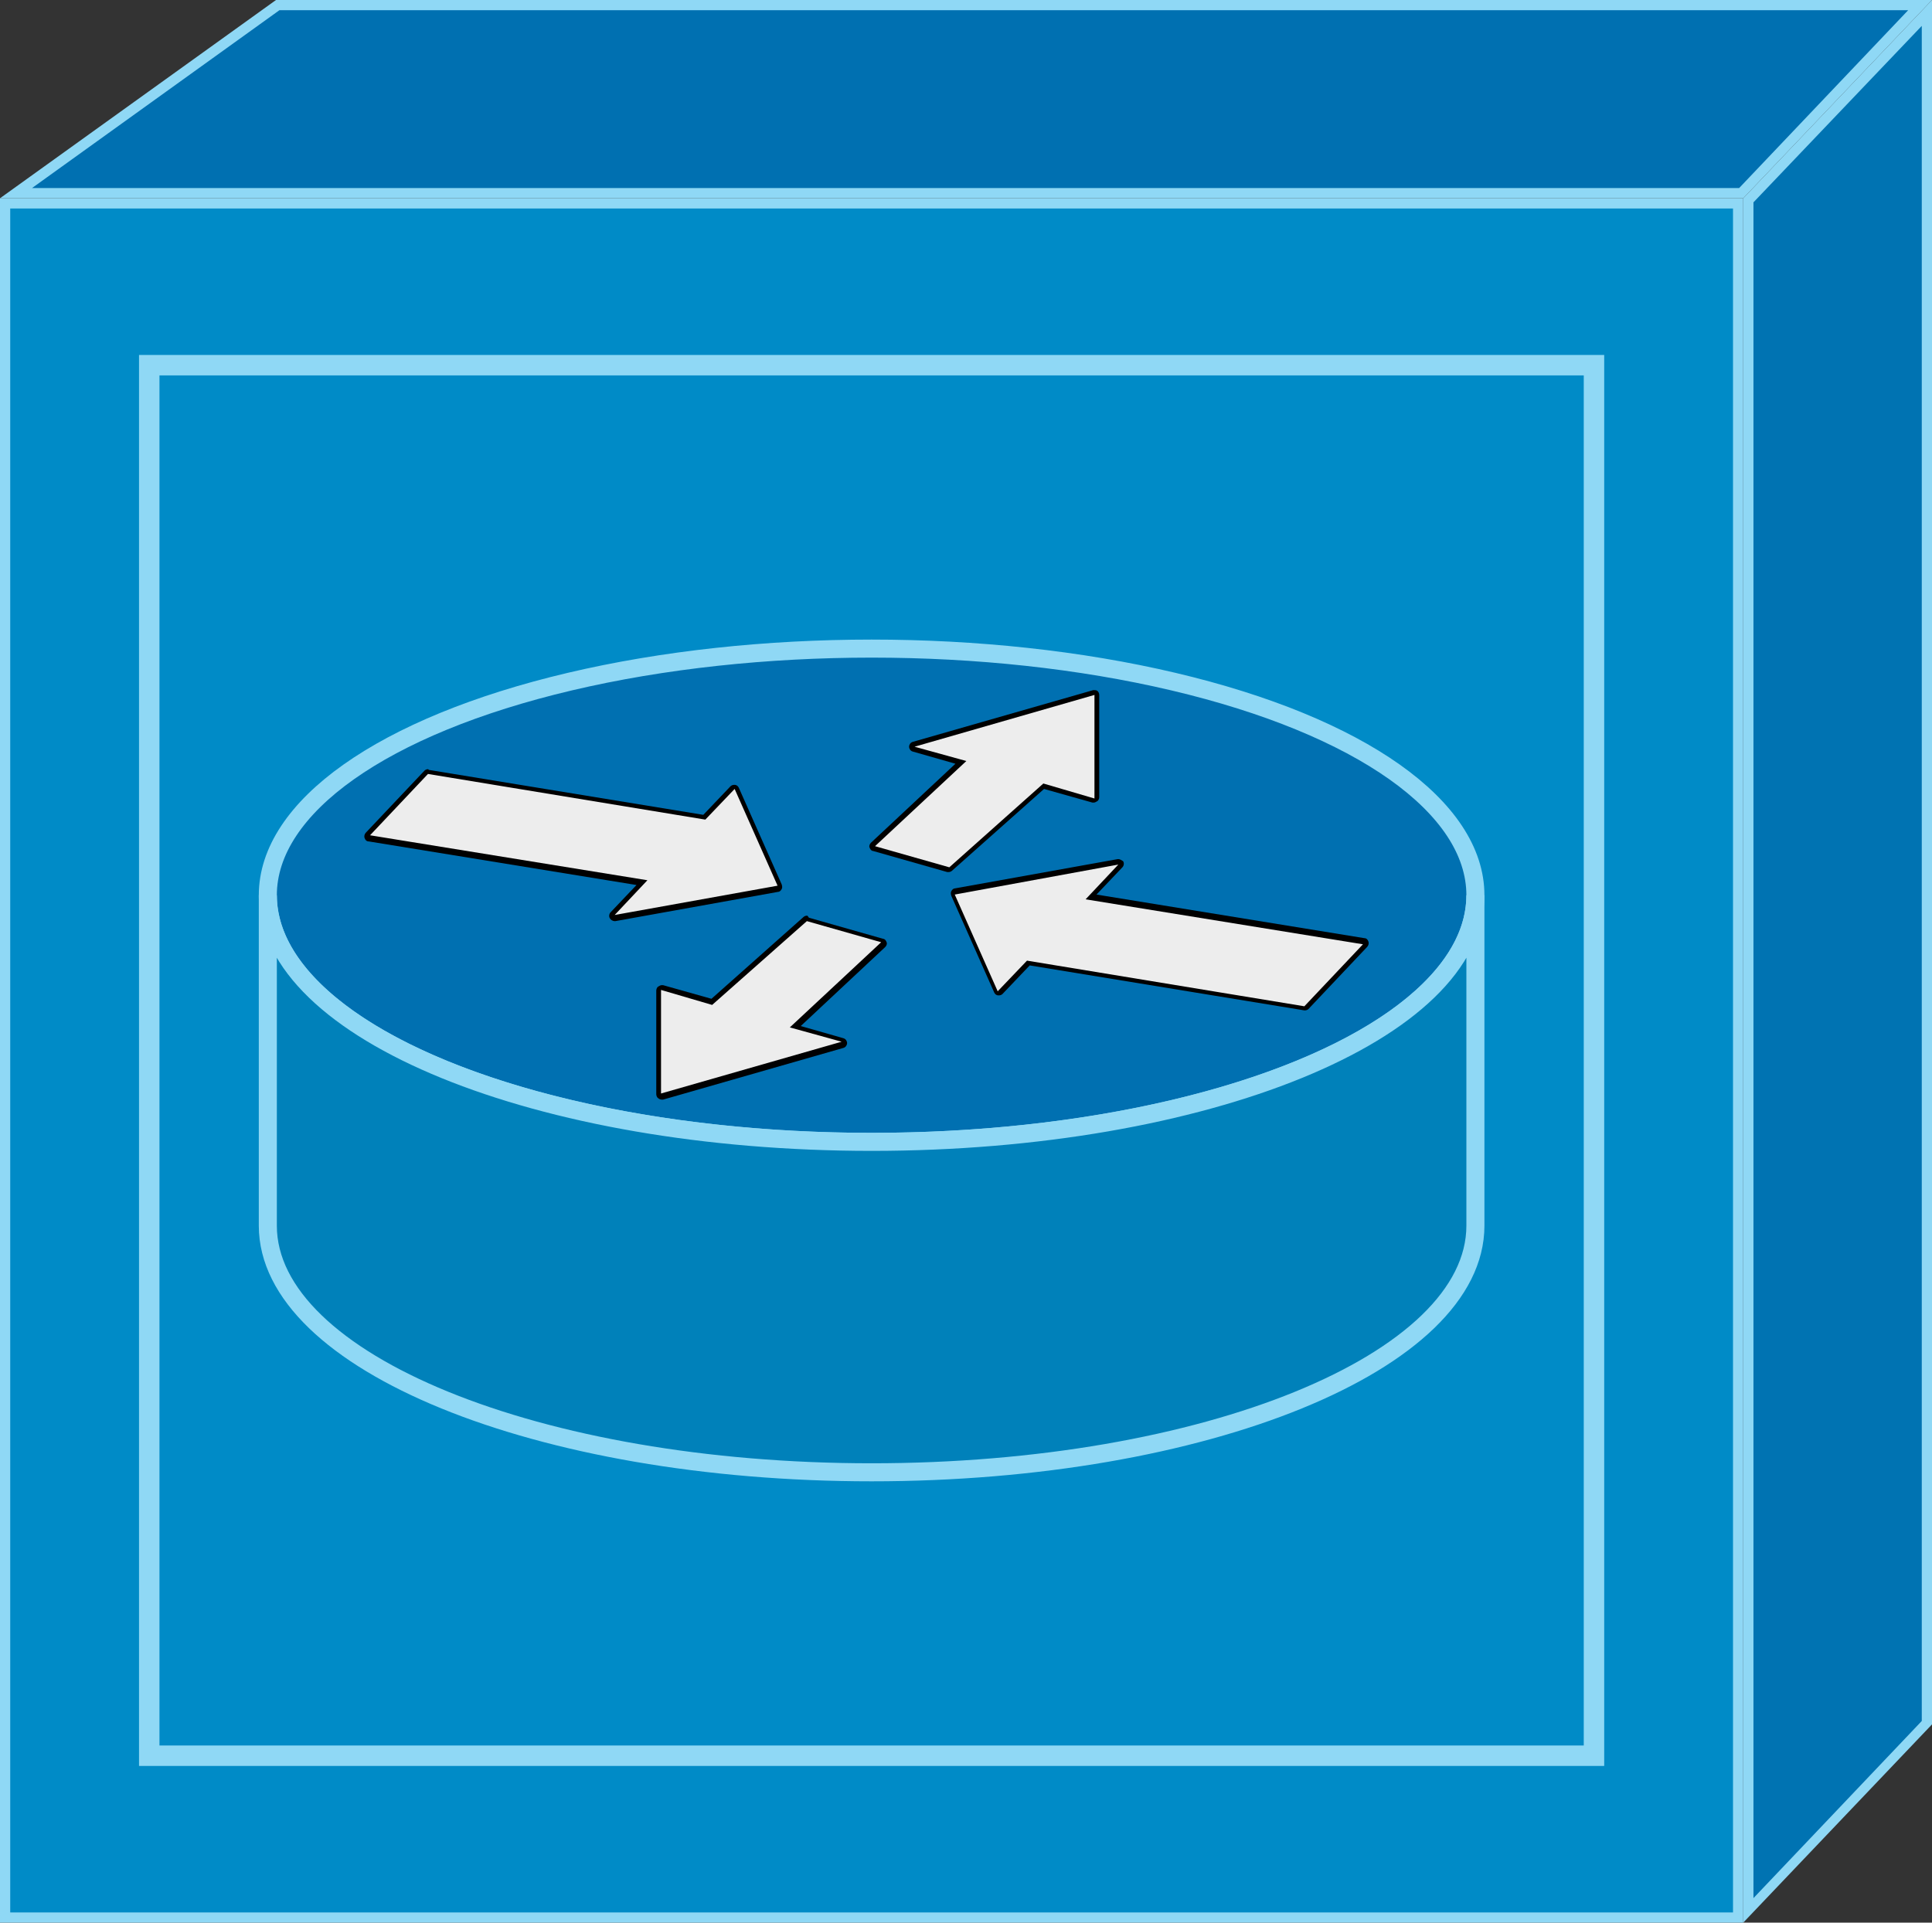 <?xml version="1.0" encoding="utf-8"?>
<!-- Generator: Adobe Illustrator 19.0.0, SVG Export Plug-In . SVG Version: 6.00 Build 0)  -->
<svg version="1.1" id="Layer_1" xmlns="http://www.w3.org/2000/svg" xmlns:xlink="http://www.w3.org/1999/xlink" x="0px" y="0px"
	 viewBox="0 0 283.5 282.2" enable-background="new 0 0 283.5 282.2" xml:space="preserve">
<rect x="0" y="0" width="283.5" height="282.2" fill="#333333" stroke="none"/>
<g id="XMLID_117_">
	<g id="XMLID_69_">
		<rect id="XMLID_50_" x="0.7" y="29.9" fill="#008BC7" width="254.3" height="251.6"/>
		<path id="XMLID_47_" fill="#8FD8F5" d="M254.3,30.6v250.1H1.5V30.6H254.3 M255.8,29.1H0v253.1h255.8V29.1L255.8,29.1z"/>
	</g>
	<g id="XMLID_72_">
		<polygon id="XMLID_45_" fill="#0070B1" points="2.3,28.4 40.7,0.7 281.7,0.7 255.5,28.4 		"/>
		<path id="XMLID_42_" fill="#8FD8F5" d="M280,1.5l-24.8,26.1H4.7L41,1.5H280 M283.5,0h-243L0,29.1h255.8L283.5,0L283.5,0z"/>
	</g>
	<g id="XMLID_70_">
		<polygon id="XMLID_40_" fill="#0073B2" points="256.5,29.4 282.7,1.9 282.7,252.8 256.5,280.4 		"/>
		<path id="XMLID_37_" fill="#8FD8F5" d="M282,3.8v248.8l-24.7,26V29.7L282,3.8 M283.5,0l-27.7,29.1v253.1l27.7-29.1V0L283.5,0z"/>
	</g>
	<g id="XMLID_74_">
		<path id="XMLID_33_" fill="#8FD8F5" d="M232.4,55.1v201.1h-209V55.1H232.4 M235.4,52.1h-215v207.1h215V52.1L235.4,52.1z"/>
	</g>
	<g id="XMLID_86_">
		
			<ellipse id="XMLID_77_" fill="#0070B1" stroke="#8FD8F5" stroke-width="2.648" stroke-miterlimit="10" cx="127.9" cy="131.4" rx="88.6" ry="36.2"/>
		<path id="XMLID_89_" fill="#0081BA" stroke="#8FD8F5" stroke-width="2.648" stroke-miterlimit="10" d="M39.3,179.9v-48.5
			c0,20,39.7,36.2,88.6,36.2s88.6-16.2,88.6-36.2v48.5c0,20-39.7,36.2-88.6,36.2S39.3,199.9,39.3,179.9z"/>
		<g id="XMLID_119_">
			<path id="XMLID_31_" fill="#EDEDED" d="M90.1,134.8c-0.1,0-0.3-0.1-0.3-0.2c-0.1-0.1-0.1-0.3,0.1-0.4l4.3-4.5l-40-6.5
				c-0.1,0-0.3-0.1-0.3-0.2c0-0.1,0-0.3,0.1-0.4l8.6-9.1c0.1-0.1,0.2-0.1,0.3-0.1c0,0,0,0,0.1,0l40.5,6.7l4.1-4.3
				c0.1-0.1,0.2-0.1,0.3-0.1c0,0,0,0,0.1,0c0.1,0,0.2,0.1,0.3,0.2l6.3,14.2c0,0.1,0,0.2,0,0.3c-0.1,0.1-0.2,0.2-0.3,0.2L90.1,134.8
				C90.2,134.8,90.1,134.8,90.1,134.8z"/>
			<path id="XMLID_28_" d="M62.8,113.6l40.7,6.7l4.3-4.5l6.3,14.2l-23.9,4.3l4.8-5.1l-40.7-6.6L62.8,113.6 M62.8,112.9
				c-0.2,0-0.4,0.1-0.5,0.2l-8.6,9.1c-0.2,0.2-0.3,0.5-0.2,0.8c0.1,0.3,0.3,0.5,0.6,0.5l39.3,6.4l-3.8,4c-0.2,0.2-0.3,0.6-0.1,0.9
				c0.1,0.2,0.4,0.4,0.7,0.4c0,0,0.1,0,0.1,0l23.9-4.3c0.2,0,0.4-0.2,0.5-0.4s0.1-0.4,0-0.7l-6.3-14.2c-0.1-0.2-0.3-0.4-0.6-0.4
				c0,0-0.1,0-0.1,0c-0.2,0-0.4,0.1-0.5,0.2l-4,4.2l-40.3-6.6C62.9,112.9,62.8,112.9,62.8,112.9L62.8,112.9z"/>
		</g>
		<g id="XMLID_84_">
			<path id="XMLID_26_" fill="#EDEDED" d="M191.4,148l-40.5-6.7l-4.1,4.3c-0.1,0.1-0.2,0.1-0.3,0.1c0,0,0,0-0.1,0
				c-0.1,0-0.2-0.1-0.3-0.2l-6.3-14.2c0-0.1,0-0.2,0-0.3c0.1-0.1,0.2-0.2,0.3-0.2l23.9-4.3c0,0,0,0,0.1,0c0.1,0,0.3,0.1,0.3,0.2
				c0.1,0.1,0.1,0.3-0.1,0.4l-4.3,4.5l40,6.5c0.1,0,0.3,0.1,0.3,0.2c0,0.1,0,0.3-0.1,0.4l-8.6,9.1C191.6,148,191.5,148,191.4,148
				C191.4,148,191.4,148,191.4,148z"/>
			<path id="XMLID_23_" d="M164.1,126.9l-4.8,5.1l40.7,6.6l-8.6,9.1l-40.7-6.7l-4.3,4.5l-6.3-14.2L164.1,126.9 M164.1,126.1
				c0,0-0.1,0-0.1,0l-23.9,4.3c-0.2,0-0.4,0.2-0.5,0.4s-0.1,0.4,0,0.7l6.3,14.2c0.1,0.2,0.3,0.4,0.6,0.4c0,0,0.1,0,0.1,0
				c0.2,0,0.4-0.1,0.5-0.2l4-4.2l40.3,6.6c0,0,0.1,0,0.1,0c0.2,0,0.4-0.1,0.5-0.2l8.6-9.1c0.2-0.2,0.3-0.5,0.2-0.8
				c-0.1-0.3-0.3-0.5-0.6-0.5l-39.3-6.4l3.8-4c0.2-0.2,0.3-0.6,0.1-0.9C164.6,126.3,164.4,126.1,164.1,126.1L164.1,126.1z"/>
		</g>
		<g id="XMLID_164_">
			<path id="XMLID_21_" fill="#EDEDED" d="M97.1,160.9c-0.1,0-0.2,0-0.2-0.1c-0.1-0.1-0.1-0.2-0.1-0.3v-15.2c0-0.1,0.1-0.2,0.1-0.3
				c0.1,0,0.1-0.1,0.2-0.1c0,0,0.1,0,0.1,0l7.3,2.1l13.6-12.2c0.1-0.1,0.2-0.1,0.2-0.1c0,0,0.1,0,0.1,0l10.9,3.1
				c0.1,0,0.2,0.1,0.3,0.3s0,0.3-0.1,0.4l-12.9,12.1l7,2c0.2,0,0.3,0.2,0.3,0.4s-0.1,0.3-0.3,0.4l-26.5,7.6
				C97.2,160.9,97.1,160.9,97.1,160.9z"/>
			<path id="XMLID_18_" d="M118.4,135.2l10.9,3.1l-13.4,12.5l7.6,2.1l-26.5,7.6v-15.2l7.5,2.2L118.4,135.2 M118.4,134.4
				c-0.2,0-0.4,0.1-0.5,0.2l-13.5,12l-7.1-2c-0.1,0-0.1,0-0.2,0c-0.2,0-0.3,0.1-0.5,0.2c-0.2,0.1-0.3,0.4-0.3,0.6v15.2
				c0,0.2,0.1,0.5,0.3,0.6c0.1,0.1,0.3,0.2,0.5,0.2c0.1,0,0.1,0,0.2,0l26.5-7.6c0.3-0.1,0.5-0.4,0.5-0.7c0-0.3-0.2-0.6-0.5-0.7
				l-6.3-1.8l12.4-11.6c0.2-0.2,0.3-0.5,0.2-0.7c-0.1-0.3-0.3-0.5-0.5-0.5l-10.9-3.1C118.5,134.4,118.5,134.4,118.4,134.4
				L118.4,134.4z"/>
		</g>
		<g id="XMLID_78_">
			<path id="XMLID_16_" fill="#EDEDED" d="M139.3,127.7c0,0-0.1,0-0.1,0l-10.9-3.1c-0.1,0-0.2-0.1-0.3-0.3s0-0.3,0.1-0.4L141,112
				l-7-2c-0.2,0-0.3-0.2-0.3-0.4s0.1-0.3,0.3-0.4l26.5-7.6c0,0,0.1,0,0.1,0c0.1,0,0.2,0,0.2,0.1c0.1,0.1,0.1,0.2,0.1,0.3v15.2
				c0,0.1-0.1,0.2-0.1,0.3c-0.1,0-0.1,0.1-0.2,0.1c0,0-0.1,0-0.1,0l-7.3-2.1l-13.6,12.2C139.4,127.7,139.4,127.7,139.3,127.7z"/>
			<path id="XMLID_13_" d="M160.6,102v15.2l-7.5-2.2l-13.8,12.3l-10.9-3.1l13.4-12.5l-7.6-2.1L160.6,102 M160.6,101.3
				c-0.1,0-0.1,0-0.2,0l-26.5,7.6c-0.3,0.1-0.5,0.4-0.5,0.7c0,0.3,0.2,0.6,0.5,0.7l6.3,1.8l-12.4,11.6c-0.2,0.2-0.3,0.5-0.2,0.7
				c0.1,0.3,0.3,0.5,0.5,0.5l10.9,3.1c0.1,0,0.1,0,0.2,0c0.2,0,0.4-0.1,0.5-0.2l13.5-12l7.1,2c0.1,0,0.1,0,0.2,0
				c0.2,0,0.3-0.1,0.5-0.2c0.2-0.1,0.3-0.4,0.3-0.6V102c0-0.2-0.1-0.5-0.3-0.6C160.9,101.3,160.7,101.3,160.6,101.3L160.6,101.3z"/>
		</g>
	</g>
</g>
</svg>
